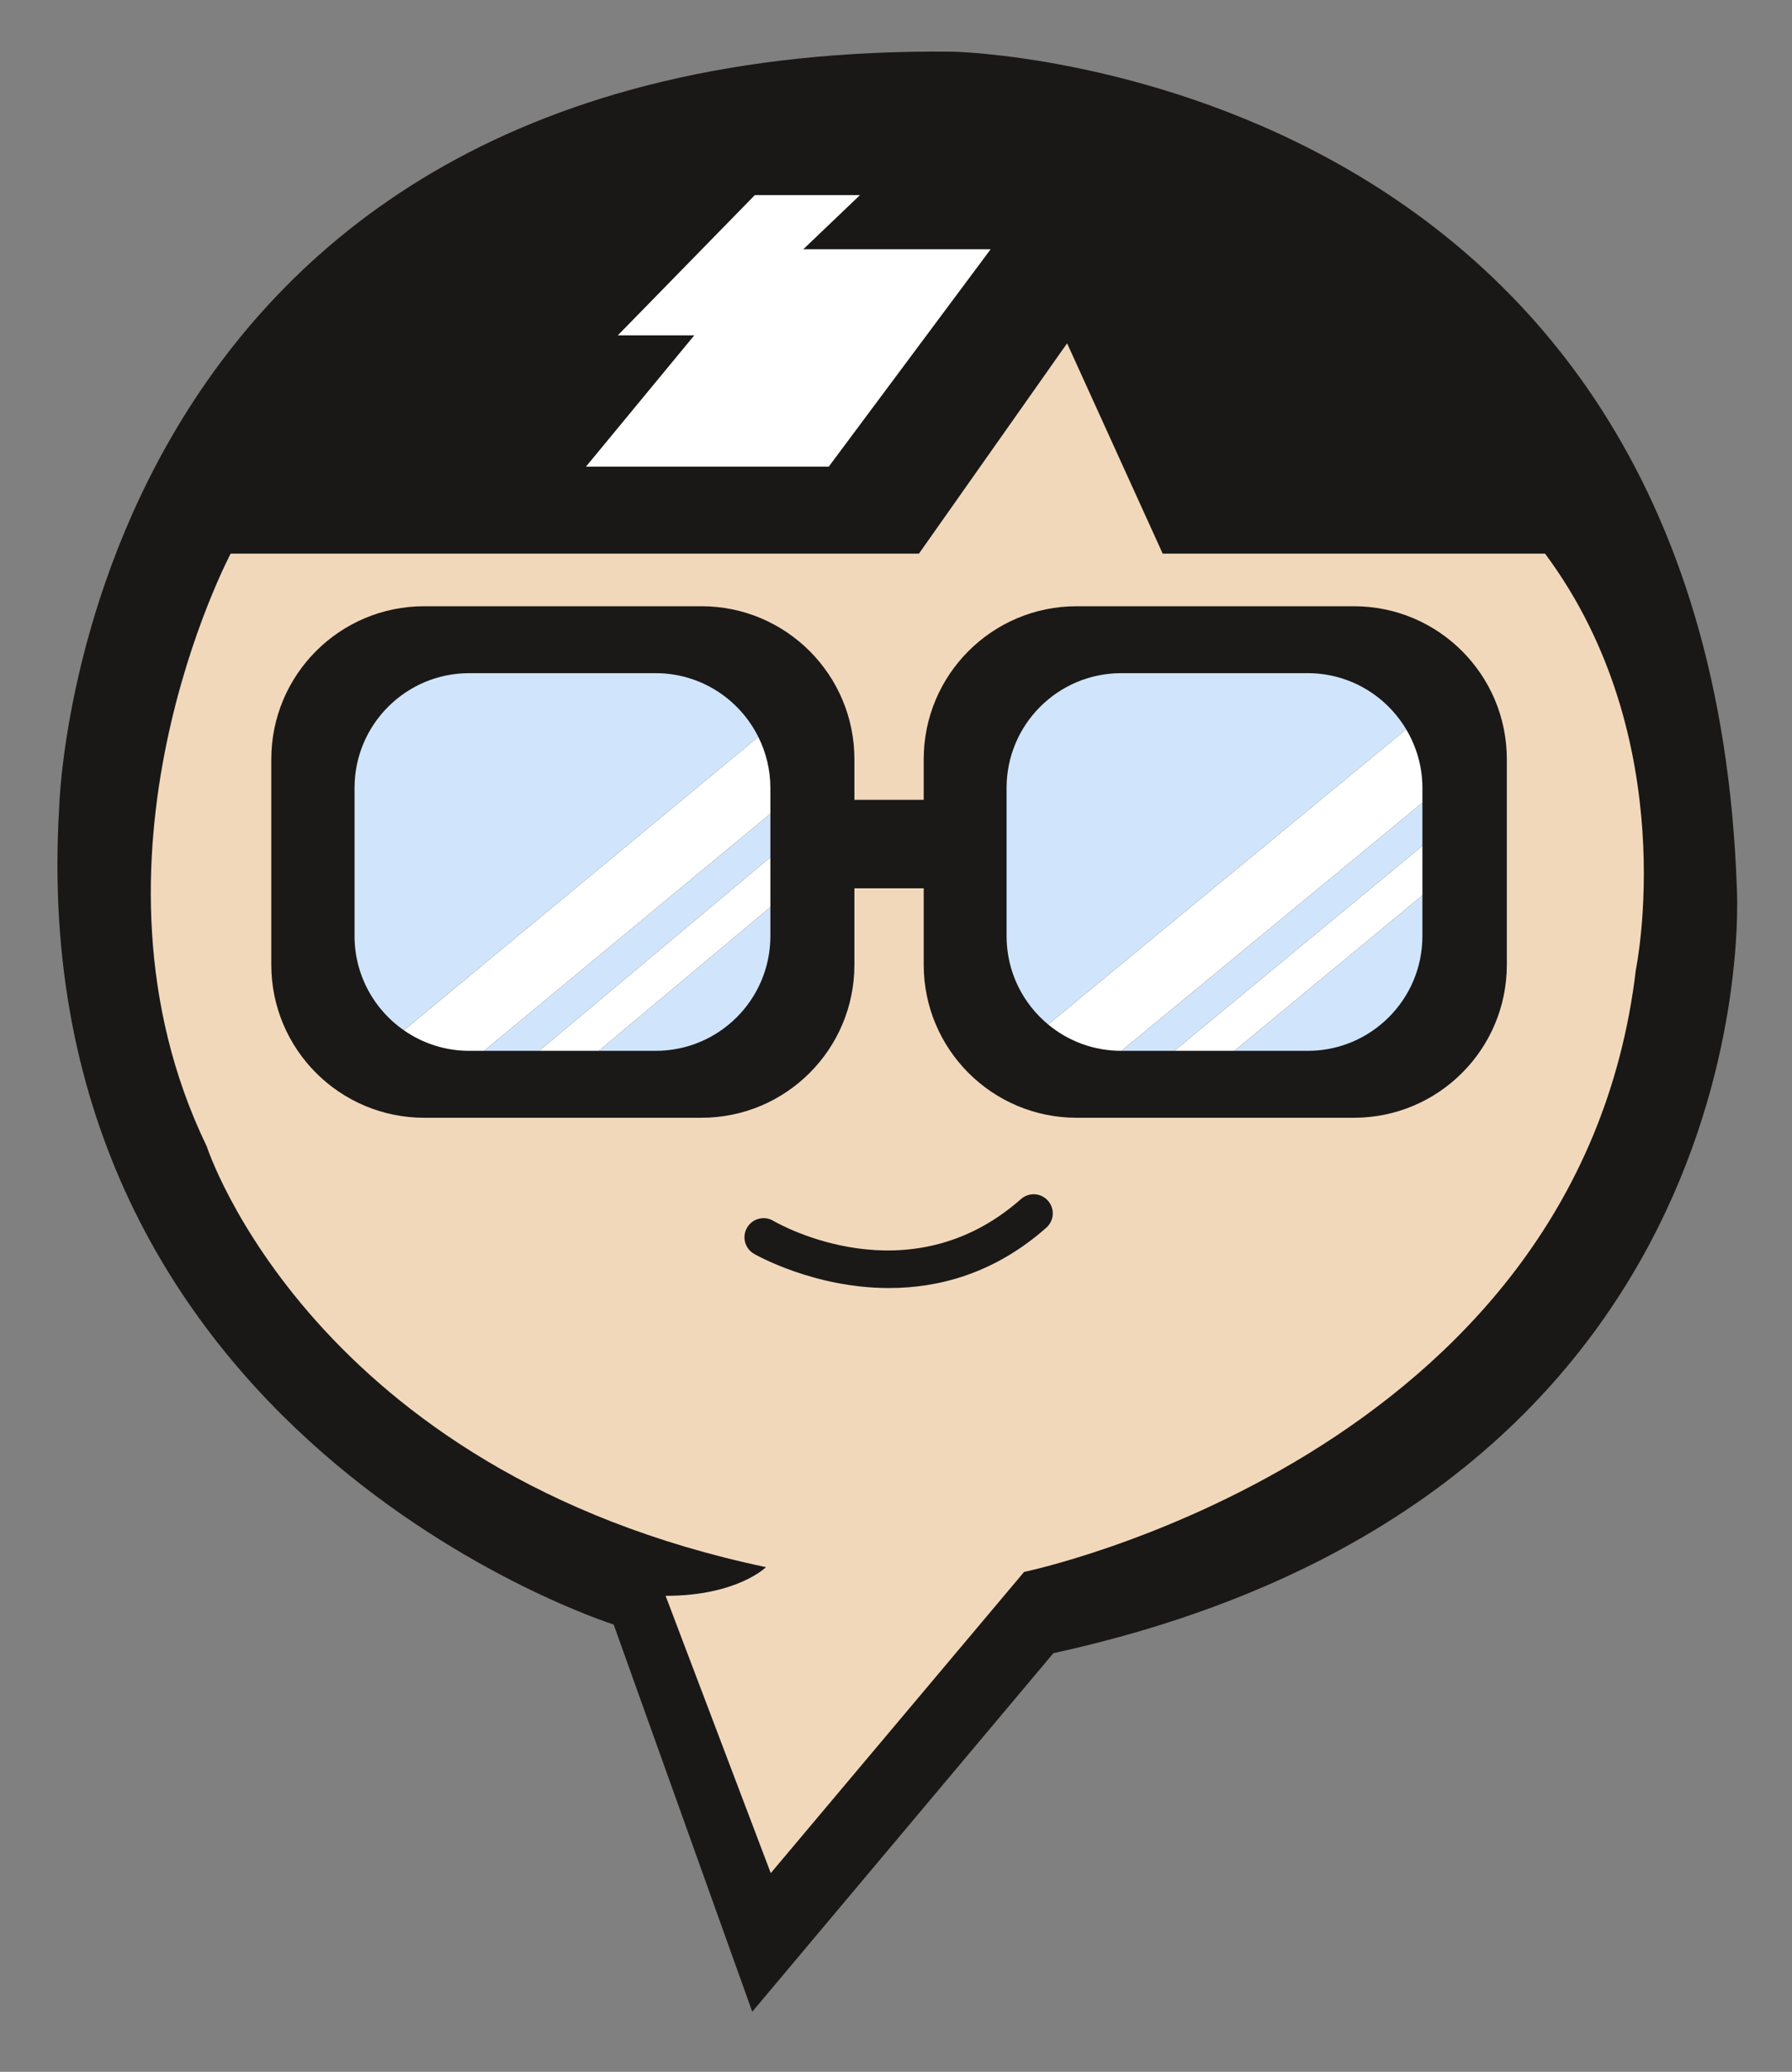 <?xml version="1.0" encoding="utf-8"?>
<!-- Generator: Adobe Illustrator 16.0.0, SVG Export Plug-In . SVG Version: 6.00 Build 0)  -->
<!DOCTYPE svg PUBLIC "-//W3C//DTD SVG 1.1//EN" "http://www.w3.org/Graphics/SVG/1.1/DTD/svg11.dtd">
<svg version="1.1" id="Layer_1" xmlns="http://www.w3.org/2000/svg" xmlns:xlink="http://www.w3.org/1999/xlink" x="0px" y="0px"
	 width="673.466px" height="778.461px" viewBox="0 0 673.466 778.461" enable-background="new 0 0 673.466 778.461"
	 xml:space="preserve">
<rect x="0" y="0" width="673.466" height="778.461" fill="#808080" stroke="none"/>
<path fill="#191817" d="M282.711,755.889L230.62,610.391c0,0-222.738-70.055-208.368-307.162c0,0,7.185-287.404,335.903-283.812
	c0,0,283.812,5.389,294.589,314.348c0,0,14.369,228.127-256.867,287.403L282.711,755.889z"/>
<g>
	<path fill="#F2D8BB" d="M401.037,128.99l-55.685,79.036H86.689c0,0-61.073,114.961-8.981,222.738
		c0,0,39.518,122.146,210.164,158.071c0,0-10.778,10.778-37.722,10.778l39.518,104.184l95.202-113.165
		c0,0,208.367-43.11,229.924-226.33c0,0,17.962-86.222-34.13-156.276H436.961L401.037,128.99z"/>
	<polygon fill="#FFFFFF" points="323.2,73.306 283.683,73.306 232.187,125.998 260.927,125.998 220.216,175.335 311.461,175.335 
		372.295,93.665 301.884,93.665 	"/>
	<path fill="#1A1918" d="M508.813,227.785H404.629c-31.744,0-57.48,25.734-57.48,57.481v15.268h-26.046v-15.268
		c0-31.747-25.737-57.481-57.481-57.481H159.438c-31.743,0-57.48,25.734-57.48,57.481v77.239c0,31.747,25.737,57.481,57.48,57.481
		h104.184c31.744,0,57.481-25.734,57.481-57.481v-28.74h26.046v28.74c0,31.747,25.736,57.481,57.48,57.481h104.184
		c31.743,0,57.48-25.734,57.48-57.481v-77.239C566.293,253.519,540.556,227.785,508.813,227.785z"/>
	<path fill="#1A1918" d="M383.706,450.53c-42.128,37.252-91.035,9.375-93.098,8.168c-3.41-2.007-7.816-0.87-9.823,2.543
		c-2.021,3.417-0.884,7.824,2.54,9.841c0.358,0.211,22.362,12.887,50.801,12.887c18.384,0,39.455-5.298,59.094-22.675
		c2.976-2.628,3.256-7.171,0.625-10.143C391.213,448.166,386.667,447.906,383.706,450.53z"/>
	<polygon fill="#D0E5FB" points="289.521,305.744 181.905,394.838 202.619,394.838 289.521,322.093 	"/>
	<path fill="#D0E5FB" d="M289.521,340.834l-64.512,54.004h21.401c23.808,0,43.111-19.303,43.111-43.11V340.834z"/>
	<path fill="#D0E5FB" d="M246.41,252.933h-70.055c-23.808,0-43.11,19.303-43.11,43.11v55.685c0,14.668,7.347,27.61,18.538,35.396
		L284.974,276.86C277.908,262.69,263.313,252.933,246.41,252.933z"/>
	<path fill="#D0E5FB" d="M491.454,252.933h-70.055c-23.814,0-43.11,19.303-43.11,43.11v55.685c0,13.363,6.076,25.302,15.626,33.21
		l134.552-110.906C520.945,261.413,507.206,252.933,491.454,252.933z"/>
	<path fill="#D0E5FB" d="M491.454,394.838c23.801,0,43.11-19.303,43.11-43.11v-15.282l-70.687,58.393H491.454z"/>
	<polygon fill="#D0E5FB" points="534.564,301.604 421.448,394.838 441.319,394.838 534.564,317.806 	"/>
	<path fill="#FFFFFF" d="M289.521,296.043c0-6.901-1.663-13.402-4.547-19.184L151.783,387.124c6.975,4.852,15.43,7.715,24.572,7.715
		h5.55l107.615-89.094V296.043z"/>
	<polygon fill="#FFFFFF" points="289.521,322.093 202.619,394.838 225.009,394.838 289.521,340.834 	"/>
	<path fill="#FFFFFF" d="M534.564,296.043c0-8.052-2.253-15.563-6.098-22.011L393.915,384.938c7.459,6.182,17.037,9.9,27.484,9.9
		h0.049l113.116-93.234V296.043z"/>
	<polygon fill="#FFFFFF" points="441.319,394.838 463.877,394.838 534.564,336.446 534.564,317.806 	"/>
</g>
</svg>

